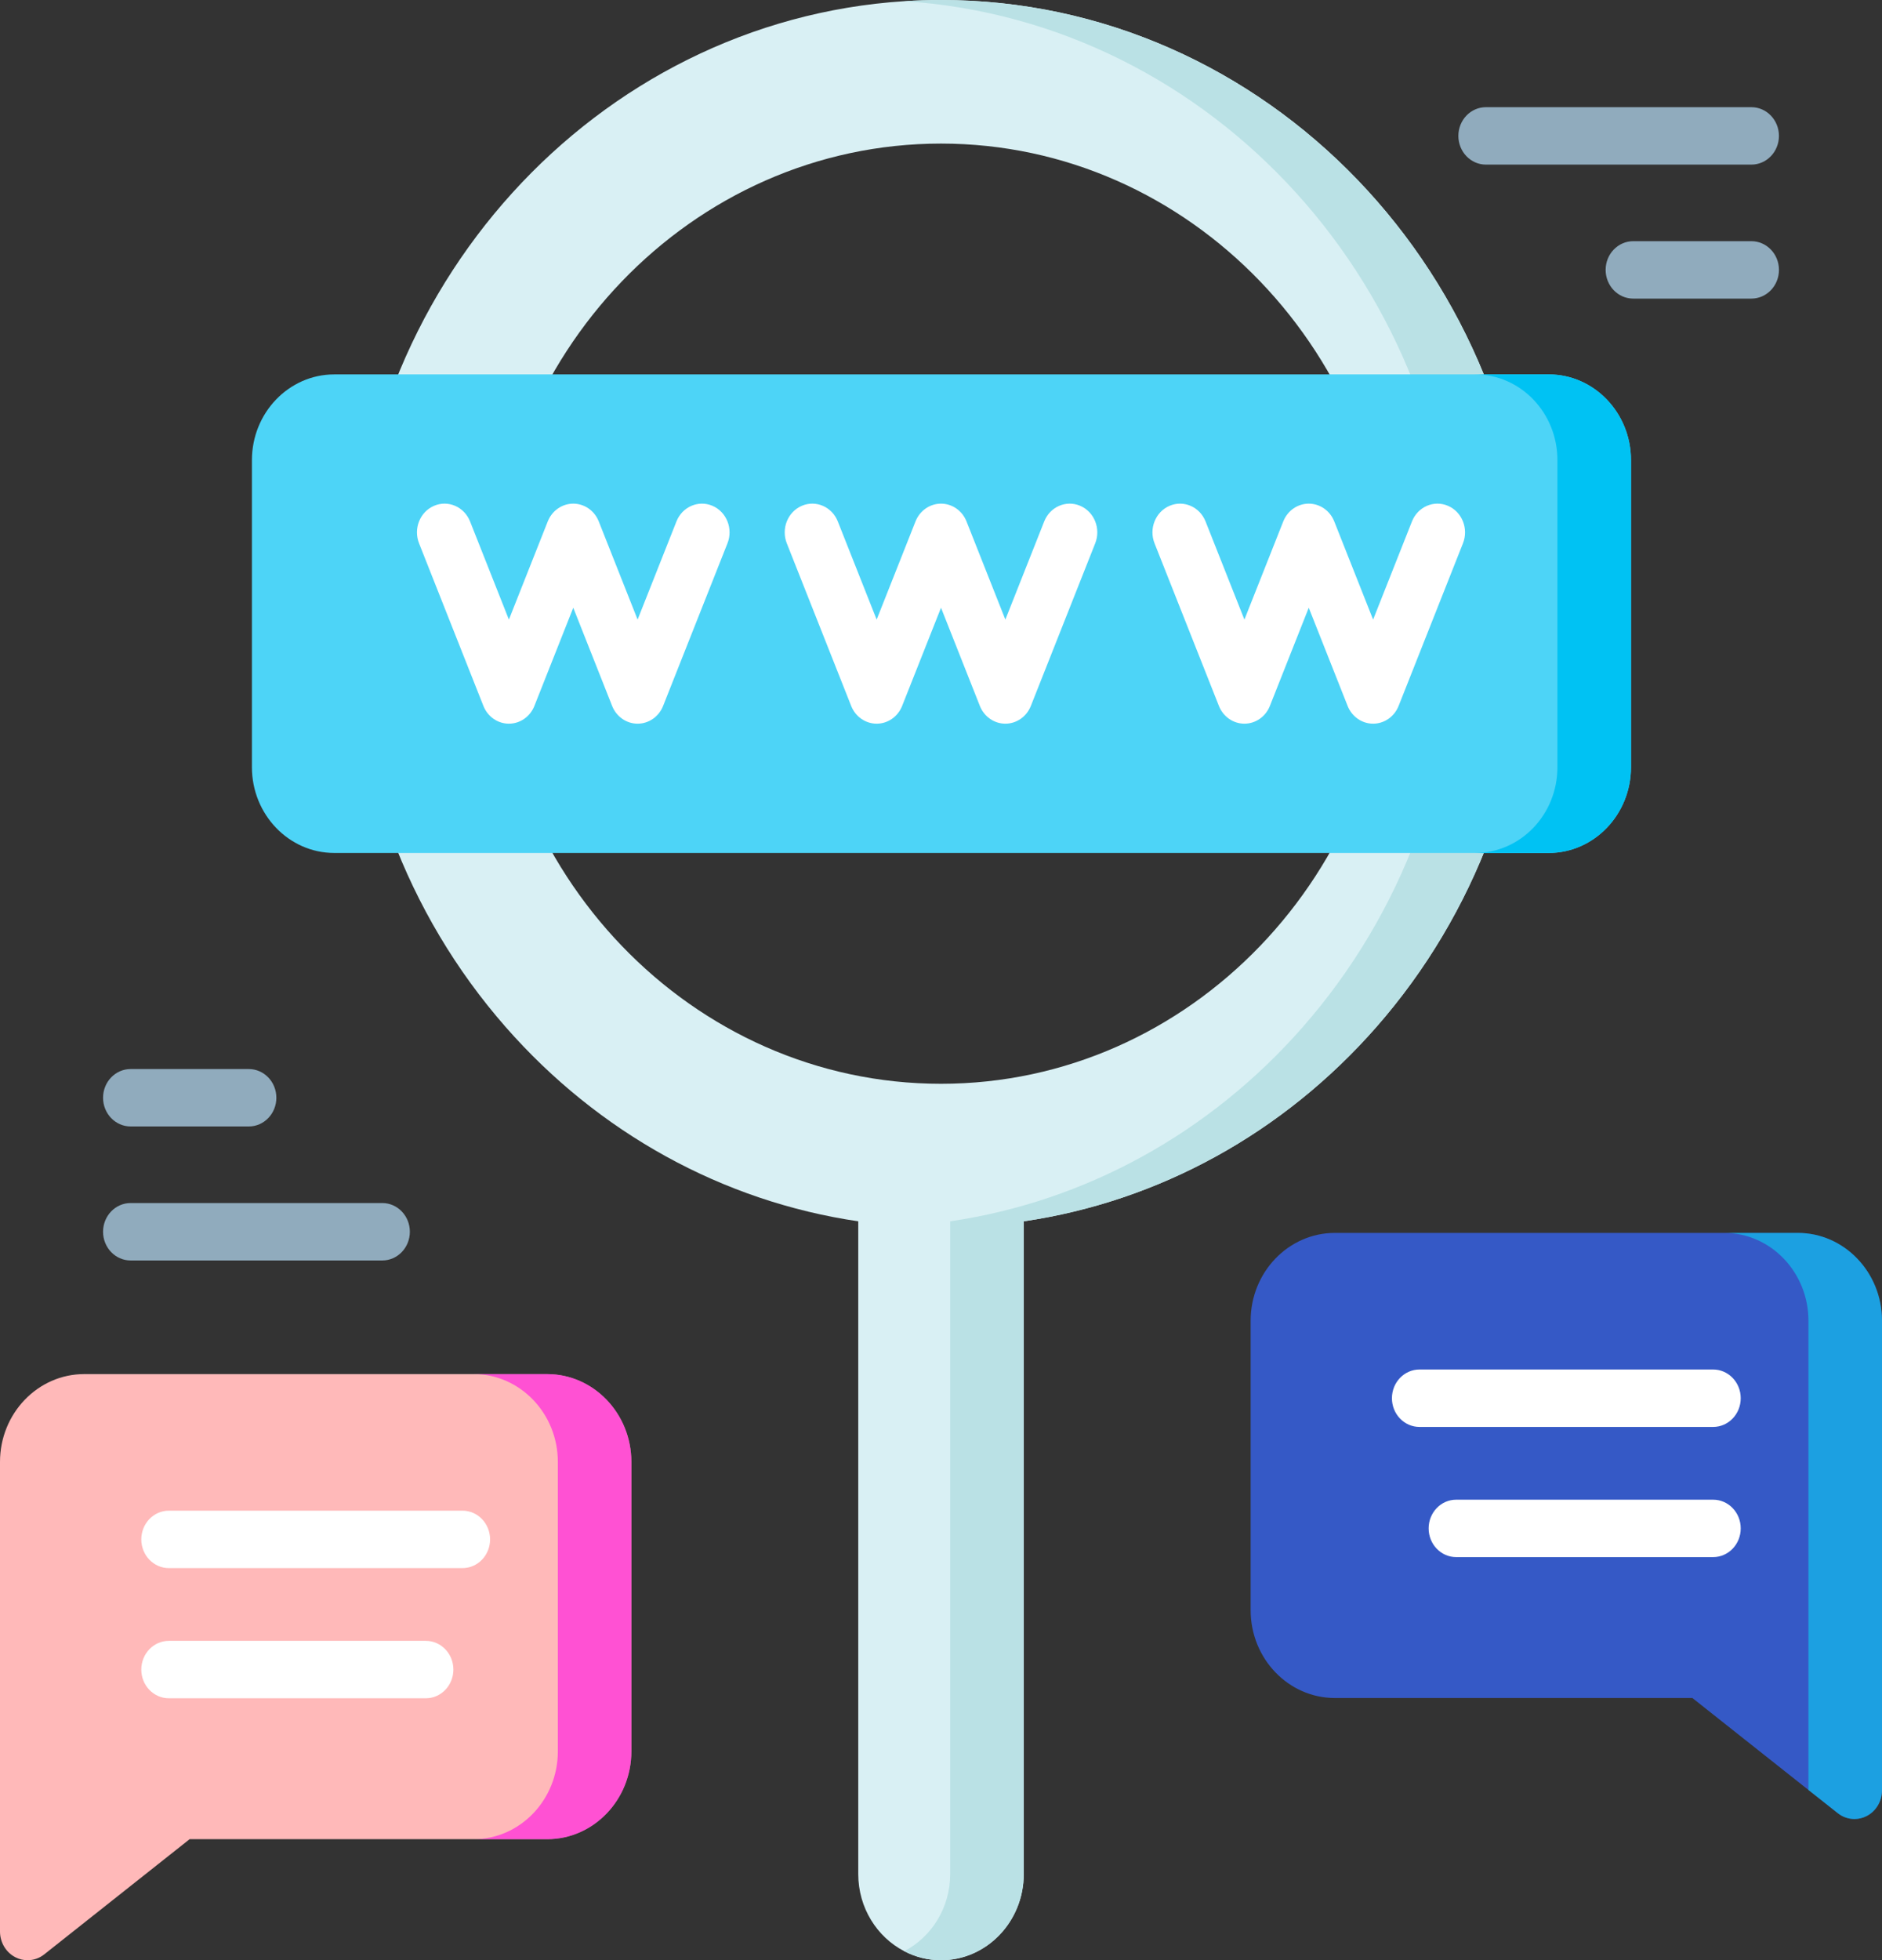 <svg width="121" height="126" viewBox="0 0 121 126" fill="none" xmlns="http://www.w3.org/2000/svg">
<rect x="0" y="0" width="121" height="126" fill="#333333" stroke="none"/>
<g clip-path="url(#clip0)">
<path d="M60.5 0C59.706 0 58.919 0.025 58.136 0.076C38.337 1.351 22.602 18.521 22.602 39.446C22.602 49.29 26.12 58.725 32.506 66.01C38.485 72.832 46.486 77.227 55.18 78.504V120.463C55.18 122.631 56.386 124.514 58.136 125.419C58.85 125.791 59.651 126 60.5 126C63.435 126 65.82 123.514 65.82 120.463V78.504C74.514 77.227 82.515 72.832 88.495 66.01C94.881 58.725 98.399 49.29 98.399 39.446C98.399 17.694 81.397 0 60.5 0V0ZM31.468 39.446C31.468 22.783 44.491 9.229 60.5 9.229C76.509 9.229 89.532 22.783 89.532 39.446C89.532 56.107 76.509 69.664 60.5 69.664C44.491 69.664 31.468 56.107 31.468 39.446Z" fill="#D9F0F4"/>
<path d="M98.399 39.446C98.399 49.29 94.88 58.725 88.495 66.01C82.515 72.832 74.514 77.227 65.82 78.504V120.463C65.82 123.514 63.434 126 60.5 126C59.651 126 58.85 125.791 58.136 125.419C59.885 124.514 61.091 122.631 61.091 120.463V78.504C69.785 77.227 77.786 72.832 83.766 66.01C90.152 58.725 93.67 49.29 93.67 39.446C93.67 18.521 77.935 1.351 58.136 0.076C58.919 0.025 59.706 0 60.5 0C81.397 0 98.399 17.694 98.399 39.446Z" fill="#BAE1E5"/>
<path d="M104.861 29.576V49.315C104.861 52.354 102.487 54.827 99.567 54.827H21.491C18.573 54.827 16.197 52.354 16.197 49.315V29.576C16.197 26.536 18.573 24.066 21.491 24.066H99.567C102.487 24.066 104.861 26.536 104.861 29.576Z" fill="#4DD4F7"/>
<path d="M104.861 29.576V49.315C104.861 52.354 102.487 54.827 99.567 54.827H94.838C97.761 54.827 100.132 52.359 100.132 49.315V29.576C100.132 26.531 97.761 24.066 94.838 24.066H99.567C102.487 24.066 104.861 26.536 104.861 29.576Z" fill="#00C2F3"/>
<path d="M114.374 8.735C114.374 7.716 113.58 6.889 112.601 6.889H95.536C94.556 6.889 93.763 7.716 93.763 8.735C93.763 9.755 94.556 10.581 95.536 10.581H112.601C113.58 10.581 114.374 9.755 114.374 8.735Z" fill="#90ABBD"/>
<path d="M112.601 15.503H105.006C104.026 15.503 103.232 16.329 103.232 17.348C103.232 18.368 104.026 19.194 105.006 19.194H112.601C113.581 19.194 114.375 18.368 114.375 17.348C114.375 16.329 113.581 15.503 112.601 15.503Z" fill="#90ABBD"/>
<path d="M24.578 77.329H8.399C7.42 77.329 6.626 78.156 6.626 79.175C6.626 80.195 7.42 81.021 8.399 81.021H24.578C25.557 81.021 26.351 80.195 26.351 79.175C26.351 78.156 25.557 77.329 24.578 77.329Z" fill="#90ABBD"/>
<path d="M8.399 72.407H15.995C16.974 72.407 17.768 71.581 17.768 70.562C17.768 69.542 16.975 68.716 15.995 68.716H8.399C7.42 68.716 6.626 69.542 6.626 70.562C6.626 71.581 7.42 72.407 8.399 72.407Z" fill="#90ABBD"/>
<path d="M45.808 32.513C44.902 32.126 43.866 32.574 43.492 33.516L40.994 39.826L38.496 33.516C38.223 32.825 37.575 32.374 36.857 32.374C36.138 32.374 35.491 32.825 35.217 33.516L32.719 39.826L30.221 33.516C29.848 32.574 28.811 32.125 27.906 32.513C27 32.901 26.569 33.98 26.942 34.923L31.079 45.374C31.353 46.066 32.001 46.517 32.719 46.517C33.438 46.517 34.085 46.066 34.359 45.374L36.857 39.064L39.355 45.374C39.628 46.066 40.276 46.517 40.994 46.517C41.713 46.517 42.36 46.066 42.634 45.374L46.772 34.923C47.145 33.98 46.713 32.901 45.808 32.513Z" fill="white"/>
<path d="M69.451 32.513C68.546 32.125 67.509 32.574 67.136 33.516L64.638 39.826L62.14 33.516C61.867 32.825 61.219 32.374 60.501 32.374C59.783 32.374 59.135 32.825 58.861 33.516L56.363 39.826L53.865 33.516C53.492 32.574 52.455 32.125 51.55 32.513C50.645 32.901 50.213 33.98 50.586 34.923L54.724 45.374C54.997 46.066 55.645 46.517 56.363 46.517C57.081 46.517 57.729 46.066 58.002 45.374L60.501 39.064L62.998 45.374C63.272 46.066 63.92 46.517 64.638 46.517C65.356 46.517 66.004 46.066 66.278 45.374L70.415 34.923C70.789 33.98 70.357 32.901 69.451 32.513Z" fill="white"/>
<path d="M93.095 32.513C92.19 32.125 91.153 32.574 90.78 33.517L88.282 39.826L85.784 33.517C85.51 32.825 84.863 32.374 84.144 32.374C83.426 32.374 82.779 32.825 82.505 33.517L80.007 39.826L77.509 33.517C77.135 32.574 76.099 32.126 75.193 32.513C74.288 32.902 73.856 33.98 74.229 34.923L78.367 45.374C78.641 46.066 79.288 46.517 80.007 46.517C80.725 46.517 81.373 46.066 81.646 45.374L84.144 39.064L86.642 45.374C86.916 46.066 87.564 46.517 88.282 46.517C89 46.517 89.648 46.066 89.922 45.374L94.059 34.923C94.432 33.98 94.001 32.902 93.095 32.513Z" fill="white"/>
<path d="M121 84.892V115.078C121 115.78 120.617 116.422 120.014 116.732C119.766 116.862 119.496 116.924 119.227 116.924C118.848 116.924 118.47 116.798 118.156 116.547L116.271 115.056L108.809 109.145H85.823C82.837 109.145 80.408 106.613 80.408 103.502V84.892C80.408 81.782 82.837 79.249 85.823 79.249H115.586C118.572 79.249 121 81.782 121 84.892Z" fill="#3769FF" fill-opacity="0.72"/>
<path d="M121 84.892V115.078C121 115.78 120.617 116.422 120.014 116.732C119.766 116.862 119.497 116.924 119.227 116.924C118.849 116.924 118.47 116.798 118.156 116.547L116.271 115.056V84.892C116.271 81.782 113.843 79.249 110.857 79.249H115.586C118.572 79.249 121 81.782 121 84.892Z" fill="#00F0FF" fill-opacity="0.47"/>
<path d="M91.264 88.03H110.144C111.123 88.03 111.917 88.856 111.917 89.875C111.917 90.895 111.123 91.721 110.144 91.721H91.264C90.285 91.721 89.492 90.895 89.492 89.875C89.492 88.856 90.285 88.03 91.264 88.03Z" fill="white"/>
<path d="M93.624 96.397H110.144C111.123 96.397 111.917 97.223 111.917 98.243C111.917 99.262 111.123 100.088 110.144 100.088H93.624C92.645 100.088 91.852 99.262 91.852 98.243C91.852 97.223 92.645 96.397 93.624 96.397Z" fill="white"/>
<path d="M40.593 93.967V112.577C40.593 115.687 38.163 118.22 35.178 118.22H12.191L2.846 125.622C2.532 125.873 2.153 125.999 1.773 125.999C1.504 125.999 1.234 125.937 0.986 125.807C0.383 125.497 0 124.854 0 124.153V93.967C0 90.856 2.43 88.324 5.415 88.324H35.178C38.163 88.324 40.593 90.856 40.593 93.967Z" fill="#FFB9B9"/>
<path d="M40.593 93.967V112.577C40.593 115.687 38.163 118.22 35.178 118.22H30.451C33.436 118.22 35.866 115.687 35.866 112.577V93.967C35.866 90.856 33.436 88.324 30.451 88.324H35.178C38.163 88.324 40.593 90.856 40.593 93.967Z" fill="#FF02E6" fill-opacity="0.57"/>
<path d="M29.736 97.103H10.857C9.878 97.103 9.084 97.93 9.084 98.949C9.084 99.968 9.878 100.795 10.857 100.795H29.736C30.715 100.795 31.509 99.968 31.509 98.949C31.509 97.93 30.715 97.103 29.736 97.103Z" fill="white"/>
<path d="M27.377 105.471H10.857C9.878 105.471 9.084 106.297 9.084 107.316C9.084 108.336 9.878 109.162 10.857 109.162H27.377C28.355 109.162 29.149 108.336 29.149 107.316C29.149 106.297 28.356 105.471 27.377 105.471Z" fill="white"/>
</g>
<defs>
<clipPath id="clip0">
<rect width="121" height="126" fill="white"/>
</clipPath>
</defs>
</svg>
